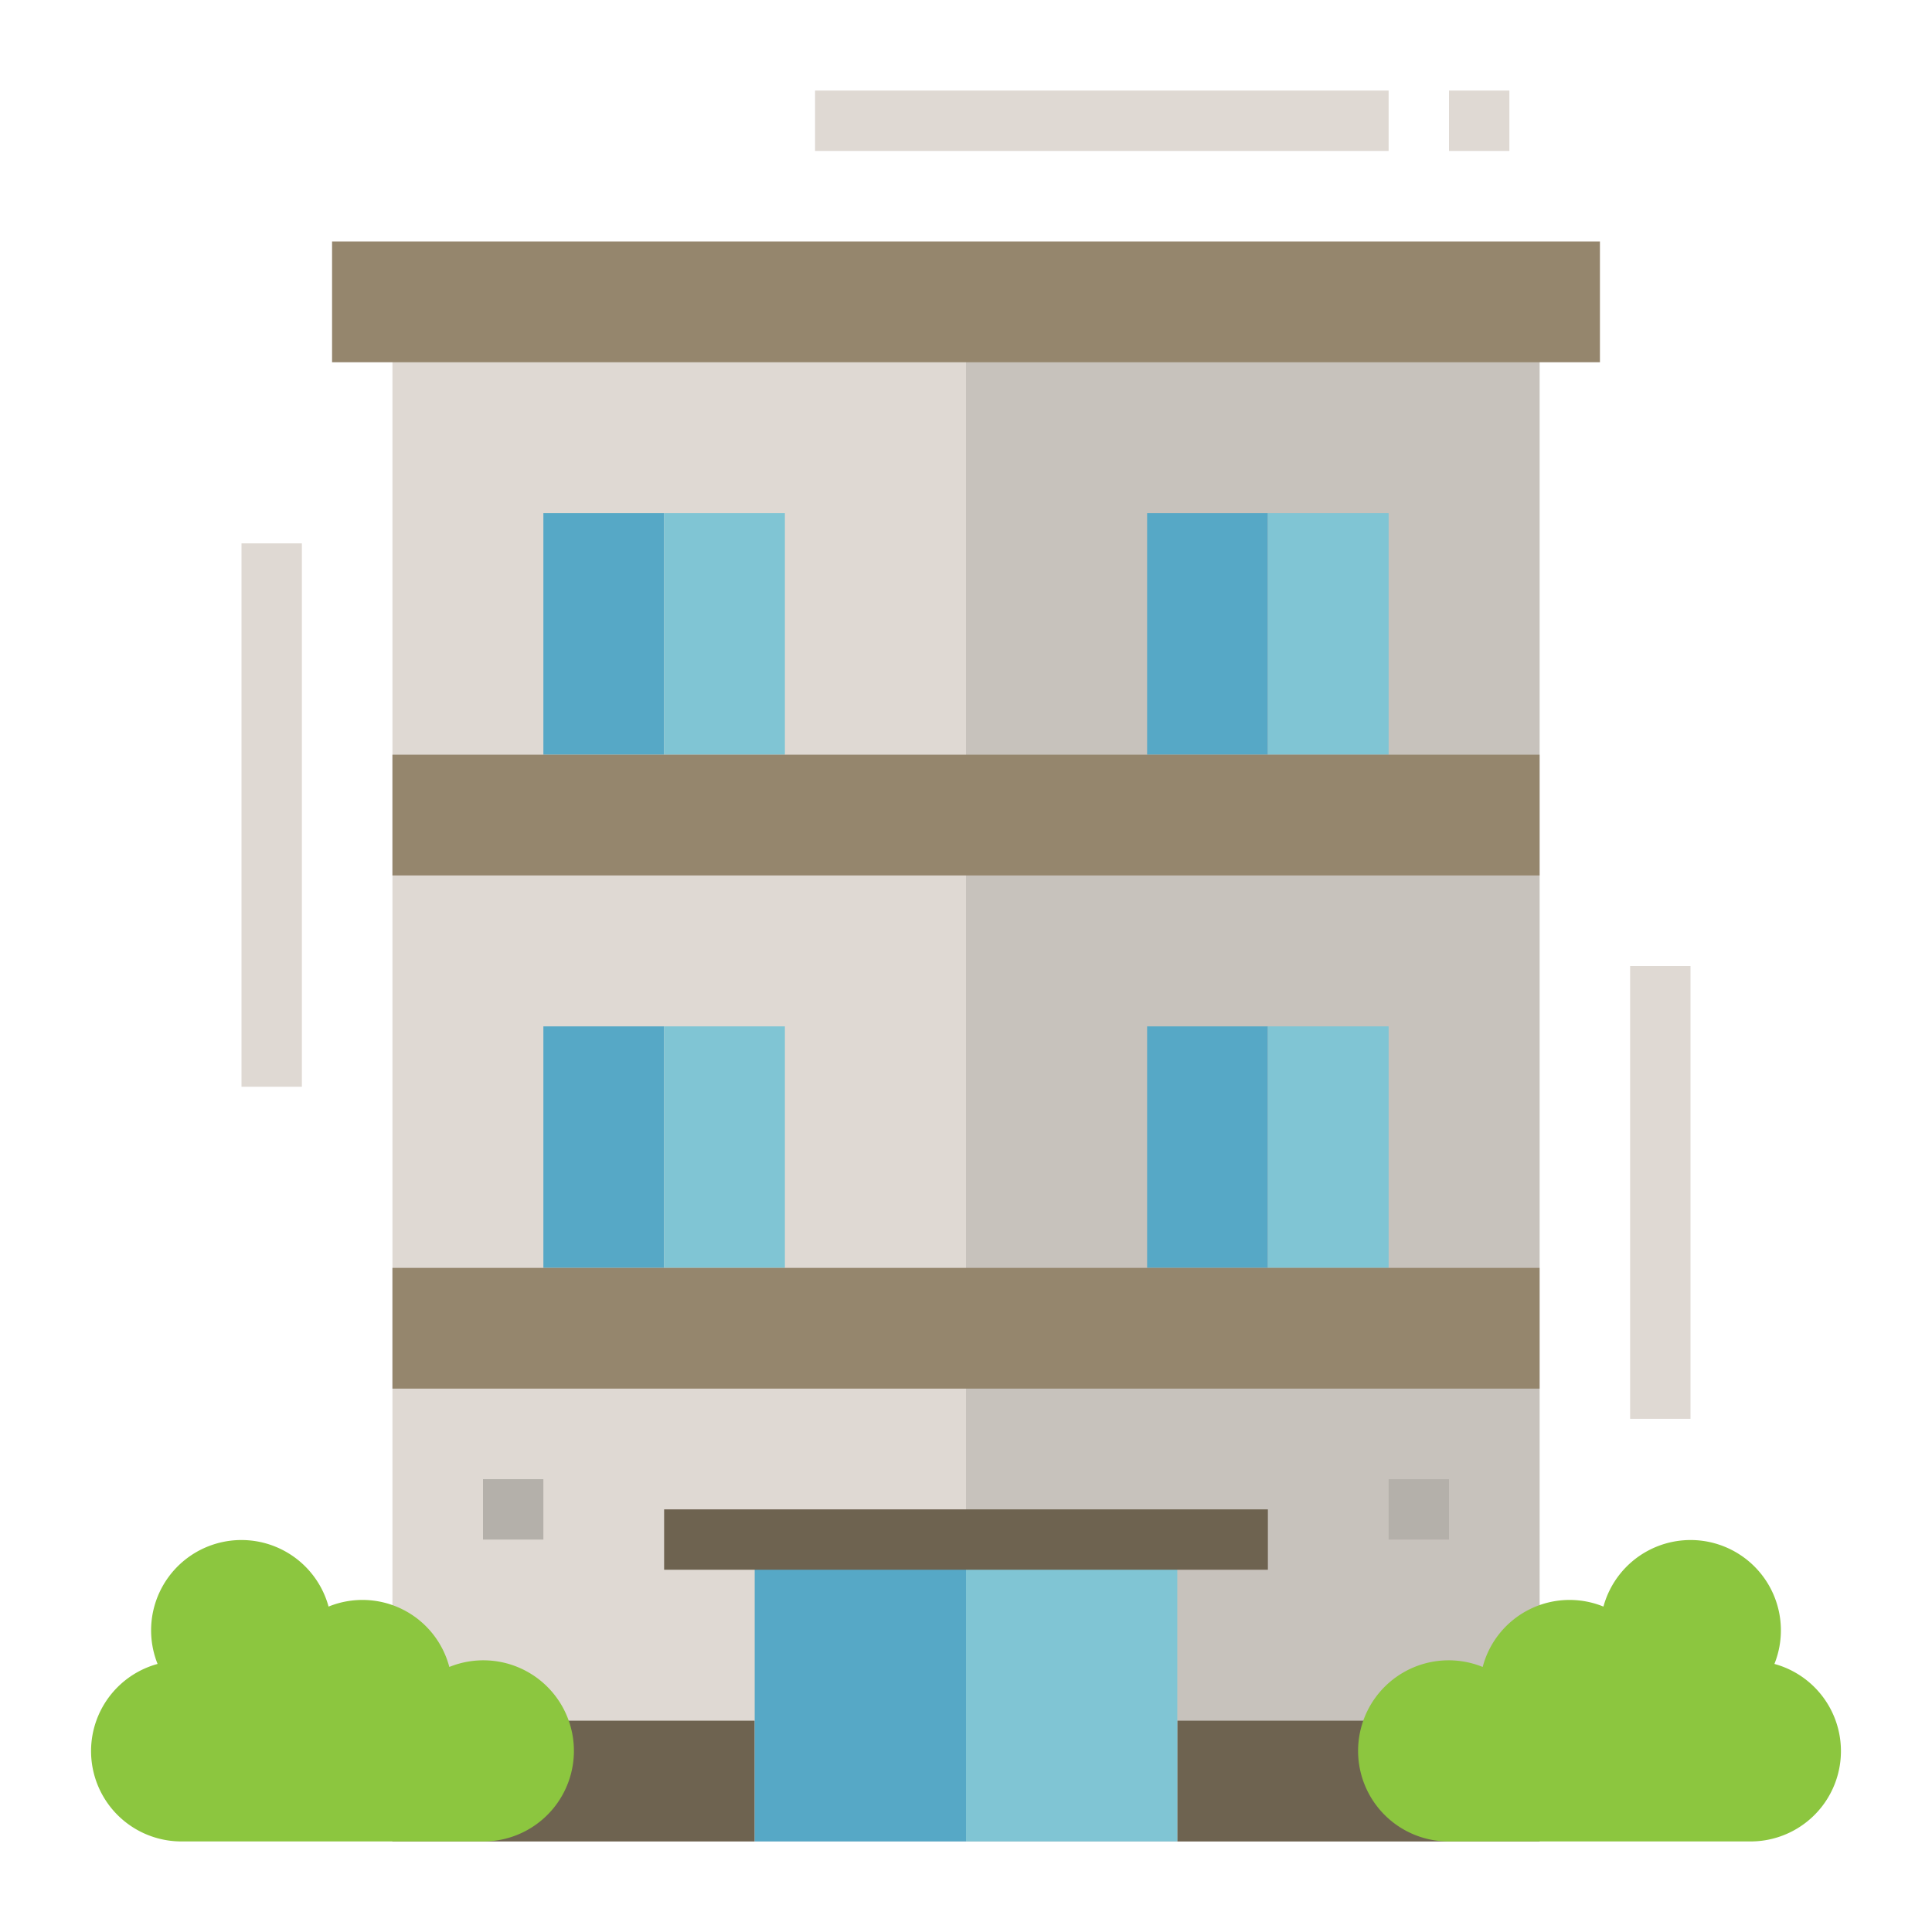 <?xml version="1.0"?>
<svg xmlns="http://www.w3.org/2000/svg" viewBox="0 0 64 64" width="512" height="512"><title>flat-condominium-office-hotel-Building</title><g id="Fill_Outline" data-name="Fill Outline"><rect x="13" y="11" width="38" height="50" style="fill:#dfd9d3"/><rect x="32" y="11" width="19" height="50" style="fill:#c7c2bc"/><rect x="13" y="57" width="12" height="4" style="fill:#6e6350"/><rect x="39" y="57" width="12" height="4" style="fill:#6e6350"/><path d="M16,61a3,3,0,1,0-1.116-5.78,2.975,2.975,0,0,0-4-2,2.992,2.992,0,1,0-5.664,1.9A2.993,2.993,0,0,0,6,61Z" style="fill:#8cc63f"/><path d="M48,61a3,3,0,1,1,1.116-5.78,2.975,2.975,0,0,1,4-2,2.992,2.992,0,1,1,5.664,1.9A2.993,2.993,0,0,1,58,61Z" style="fill:#8cc63f"/><rect x="11" y="8" width="42" height="4" style="fill:#95866d"/><rect x="16" y="49" width="2" height="2" style="fill:#b4b0aa"/><rect x="46" y="49" width="2" height="2" style="fill:#b4b0aa"/><rect x="8" y="18" width="2" height="18" style="fill:#dfd9d3"/><rect x="54" y="32" width="2" height="15" style="fill:#dfd9d3"/><rect x="27" y="3" width="19" height="2" style="fill:#dfd9d3"/><rect x="48" y="3" width="2" height="2" style="fill:#dfd9d3"/><rect x="25" y="51" width="7" height="10" style="fill:#56a8c6"/><rect x="32" y="51" width="7" height="10" style="fill:#80c5d4"/><rect x="22" y="50" width="20" height="2" style="fill:#6e6350"/><rect x="18" y="34" width="4" height="8" style="fill:#56a8c6"/><rect x="22" y="34" width="4" height="8" style="fill:#80c5d4"/><rect x="38" y="34" width="4" height="8" style="fill:#56a8c6"/><rect x="42" y="34" width="4" height="8" style="fill:#80c5d4"/><rect x="18" y="17" width="4" height="8" style="fill:#56a8c6"/><rect x="22" y="17" width="4" height="8" style="fill:#80c5d4"/><rect x="38" y="17" width="4" height="8" style="fill:#56a8c6"/><rect x="42" y="17" width="4" height="8" style="fill:#80c5d4"/><rect x="13" y="42" width="38" height="4" style="fill:#95866d"/><rect x="13" y="25" width="38" height="4" style="fill:#95866d"/></g></svg>
